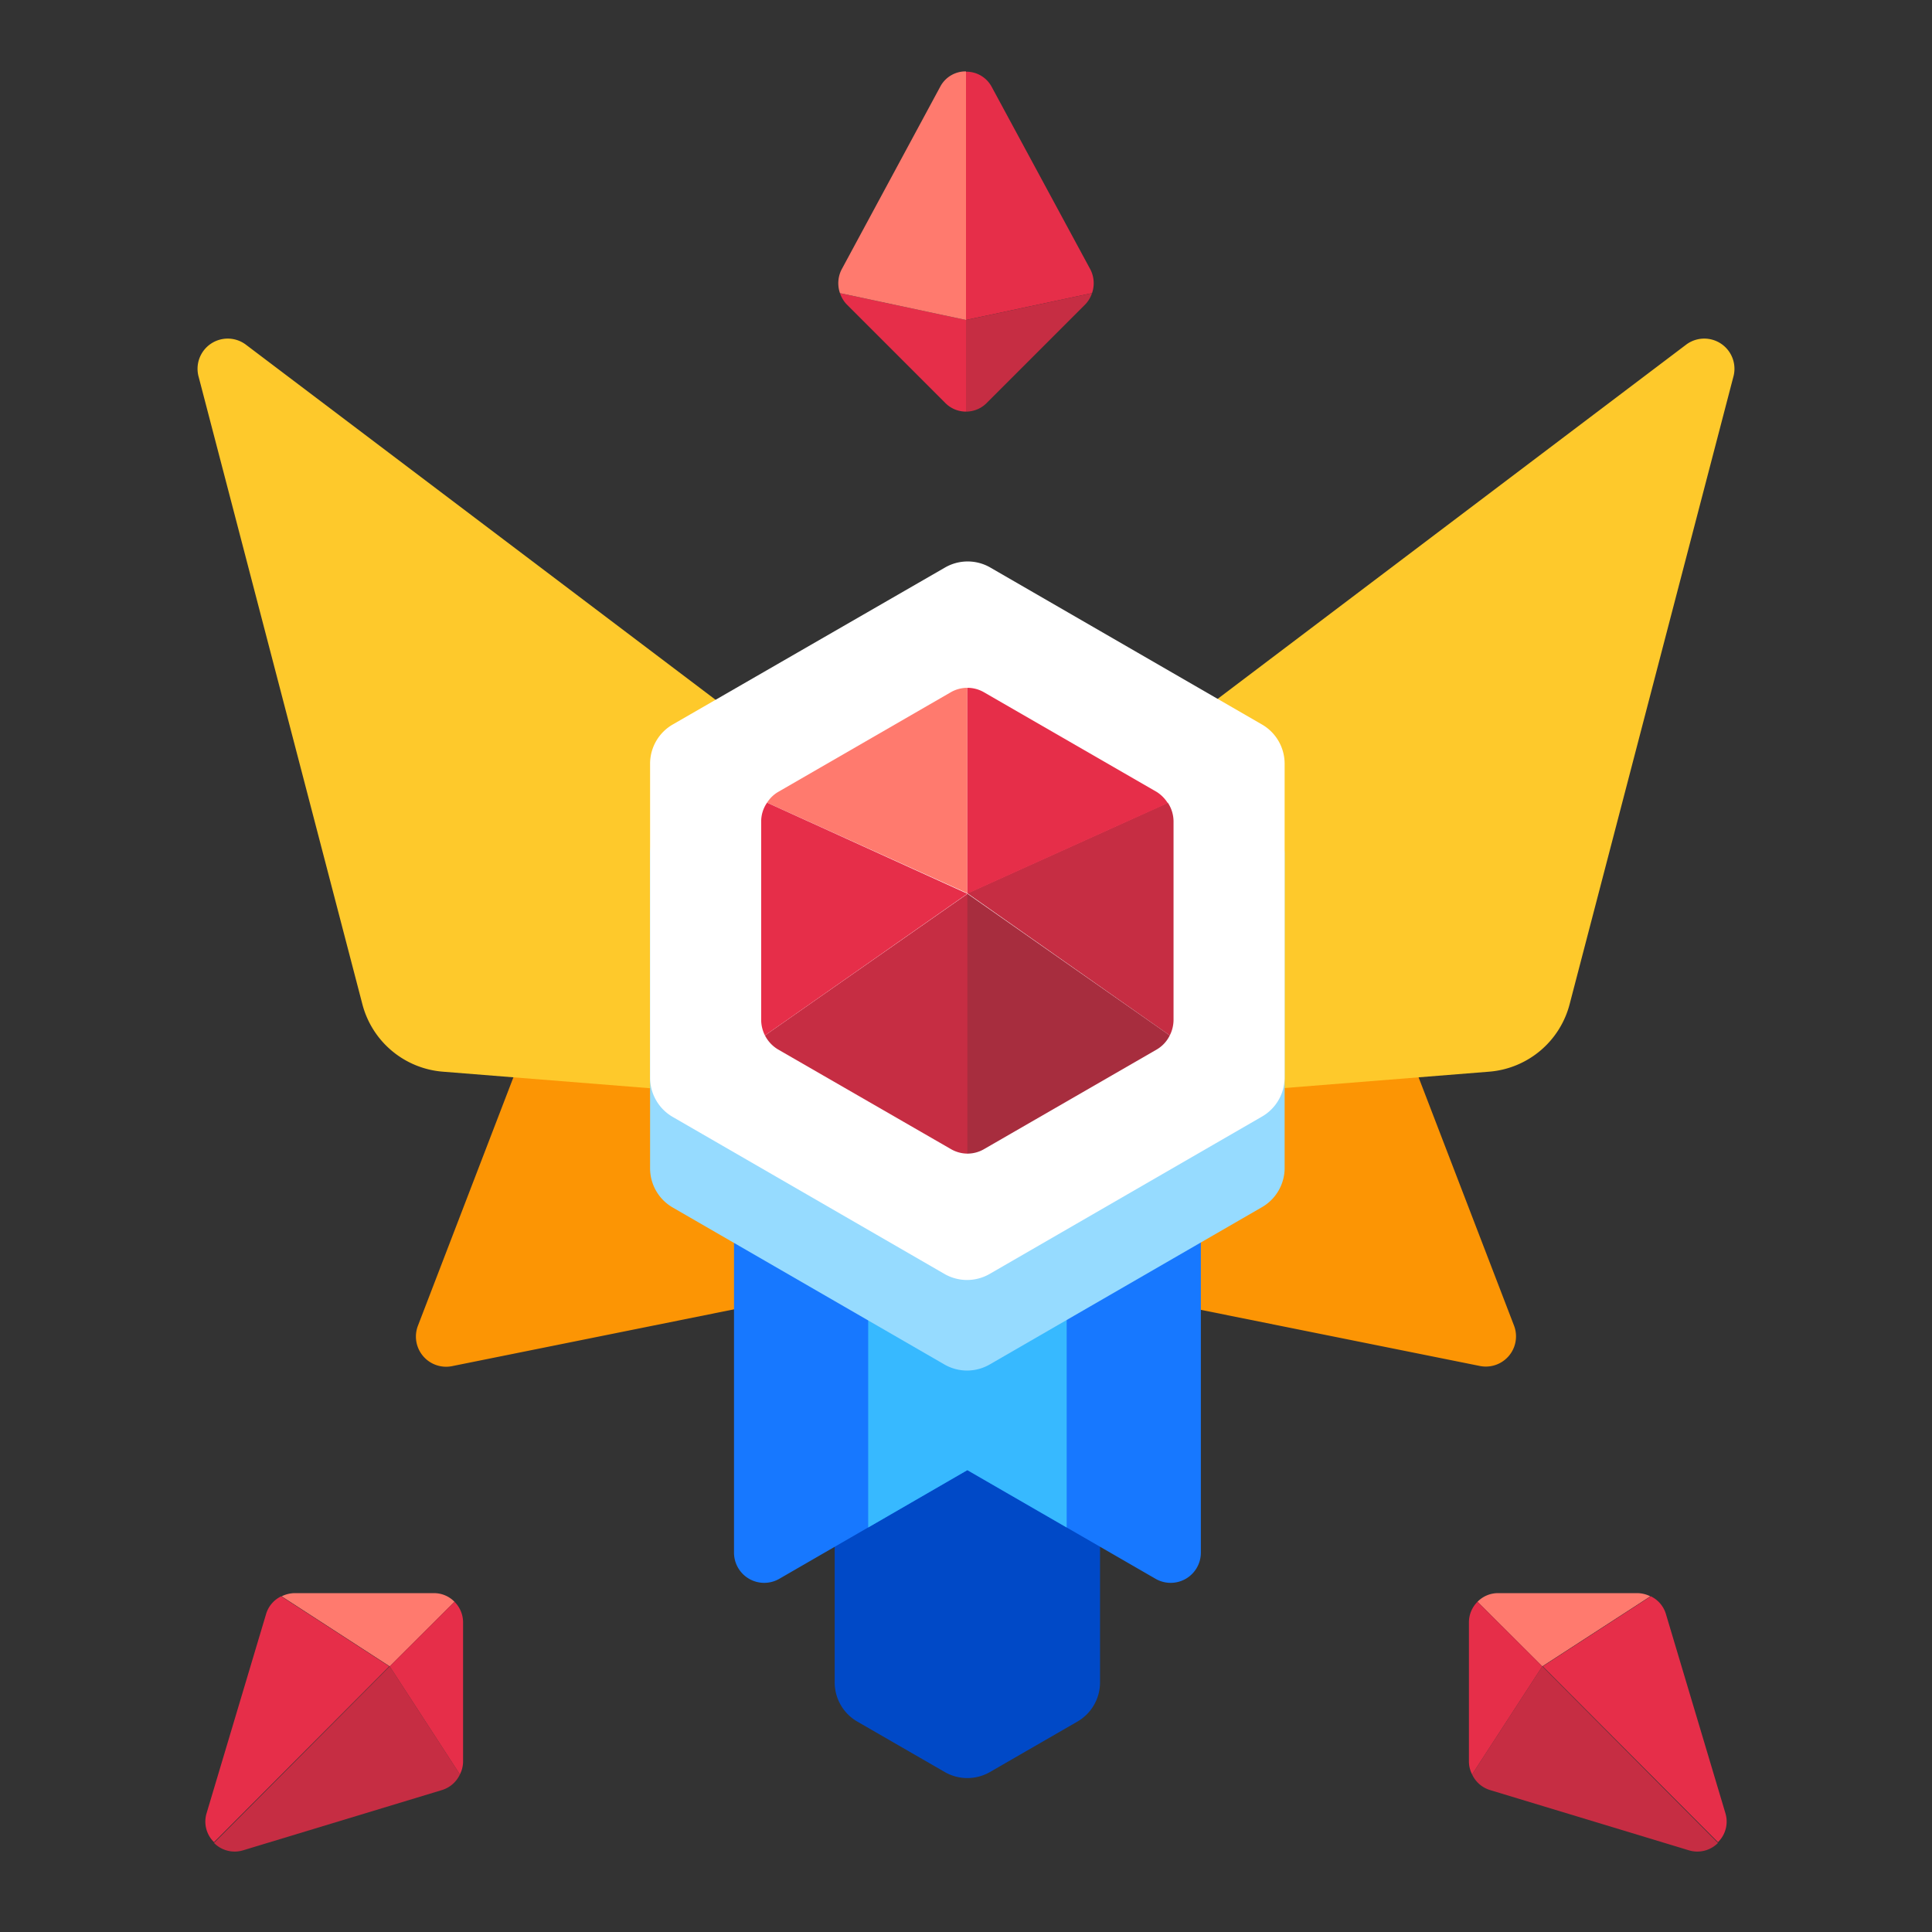 <svg xmlns="http://www.w3.org/2000/svg" viewBox="0 0 128 128"><rect x="0" y="0" width="128" height="128" fill="#333333" stroke="none"/><defs><style>.cls-1{opacity:0;}.cls-2{fill:#1a1a1a;}.cls-3{fill:#fc9504;}.cls-4{fill:#fec92b;}.cls-5{fill:#0049c7;}.cls-6{fill:#1778ff;}.cls-7{fill:#37b9ff;}.cls-8{fill:#96dbff;}.cls-9{fill:#fff;}.cls-10{fill:#ff7a6e;}.cls-11{fill:#c62d43;}.cls-12{fill:#e62e49;}.cls-13{fill:#a72d3e;}</style></defs><title>hexagon-master-11</title><g id="Layer_2" data-name="Layer 2"><g id="Hexagon"><g class="cls-1"><rect class="cls-2" width="128" height="128"/></g><path class="cls-3" d="M27.69,87.83l8.11-21.1,23.1-5.62L58.29,84.8,30,90.5A2,2,0,0,1,27.69,87.83Z"/><path class="cls-3" d="M100.31,87.83,92.2,66.73,69.1,61.11l.61,23.69,28.34,5.7A2,2,0,0,0,100.31,87.83Z"/><path class="cls-4" d="M16.31,22.85,55.38,52.39,48.46,72.53,29.32,71A6,6,0,0,1,24,66.5L13.17,25A2,2,0,0,1,16.31,22.85Z"/><path class="cls-4" d="M111.69,22.85,72.62,52.39l6.92,20.14L98.68,71A6,6,0,0,0,104,66.5L114.83,25A2,2,0,0,0,111.69,22.85Z"/><path class="cls-5" d="M55.3,91v20.46a3,3,0,0,0,1.5,2.6l5.79,3.34a3,3,0,0,0,3,0l5.79-3.34a3,3,0,0,0,1.5-2.6V91Z"/><path class="cls-6" d="M64.09,70.4,48.63,79.33v23.54a2,2,0,0,0,3,1.73l12.46-7.2,12.47,7.2a2,2,0,0,0,3-1.73V79.33Z"/><polygon class="cls-7" points="57.52 101.2 64.09 97.4 70.67 101.2 70.67 74.2 64.09 70.4 57.52 74.2 57.52 101.2"/><path class="cls-8" d="M85.11,77.4V56.6a3,3,0,0,0-1.5-2.6l-18-10.4a3,3,0,0,0-3,0L44.57,54a3,3,0,0,0-1.5,2.6V77.4a3,3,0,0,0,1.5,2.6l18,10.4a3,3,0,0,0,3,0l18-10.4A3,3,0,0,0,85.11,77.4Z"/><path class="cls-9" d="M85.11,71.4V50.6a3,3,0,0,0-1.5-2.6l-18-10.4a3,3,0,0,0-3,0L44.57,48a3,3,0,0,0-1.5,2.6V71.4a3,3,0,0,0,1.5,2.6l18,10.4a3,3,0,0,0,3,0l18-10.4A3,3,0,0,0,85.11,71.4Z"/><path class="cls-10" d="M64.09,45.57a2.2,2.2,0,0,0-1.11.3l-11.43,6.6a2.16,2.16,0,0,0-.73.71l13.27,6Z"/><path class="cls-11" d="M50.68,68.6a2.29,2.29,0,0,0,.87.93L63,76.13a2.2,2.2,0,0,0,1.11.3V59.21Z"/><path class="cls-11" d="M77.5,68.6a2.31,2.31,0,0,0,.25-1V54.4a2.26,2.26,0,0,0-.38-1.22l-13.28,6Z"/><path class="cls-12" d="M50.82,53.18a2.18,2.18,0,0,0-.39,1.22V67.6a2.31,2.31,0,0,0,.25,1l13.41-9.39Z"/><path class="cls-12" d="M76.64,52.47,65.2,45.87a2.18,2.18,0,0,0-1.11-.3V59.21l13.28-6A2.36,2.36,0,0,0,76.64,52.47Z"/><path class="cls-13" d="M64.09,76.43a2.18,2.18,0,0,0,1.11-.3l11.44-6.6a2.2,2.2,0,0,0,.86-.93L64.09,59.21Z"/><path class="cls-10" d="M109.34,105.76a2,2,0,0,0-.83-.21H99.26a1.89,1.89,0,0,0-1.37.57l4.29,4.28Z"/><path class="cls-12" d="M113.82,122.05a1.91,1.91,0,0,0,.49-1.93l-3.94-13.19a1.9,1.9,0,0,0-1-1.17l-7.16,4.64Z"/><path class="cls-11" d="M98.7,118.59l13.2,4a1.92,1.92,0,0,0,1.92-.49L102.18,110.4l-4.65,7.16A1.93,1.93,0,0,0,98.7,118.59Z"/><path class="cls-12" d="M97.89,106.12a1.93,1.93,0,0,0-.57,1.37v9.25a1.92,1.92,0,0,0,.21.82l4.65-7.16Z"/><path class="cls-12" d="M55.65,19.42a2,2,0,0,0,.44.74l6.54,6.54a1.92,1.92,0,0,0,1.37.57V21.2Z"/><path class="cls-10" d="M64,4.73a1.9,1.9,0,0,0-1.7,1L55.75,17.87a2,2,0,0,0-.1,1.55L64,21.2Z"/><path class="cls-12" d="M72.25,17.87,65.7,5.75a1.9,1.9,0,0,0-1.7-1V21.2l8.35-1.78A2,2,0,0,0,72.25,17.87Z"/><path class="cls-11" d="M64,27.27a1.92,1.92,0,0,0,1.37-.57l6.54-6.54a2,2,0,0,0,.44-.74L64,21.2Z"/><path class="cls-10" d="M18.66,105.76a2,2,0,0,1,.83-.21h9.25a1.89,1.89,0,0,1,1.37.57l-4.29,4.28Z"/><path class="cls-12" d="M14.18,122.05a1.91,1.91,0,0,1-.49-1.93l3.94-13.19a1.9,1.9,0,0,1,1-1.17l7.16,4.64Z"/><path class="cls-11" d="M29.3,118.59l-13.2,4a1.92,1.92,0,0,1-1.92-.49L25.82,110.4l4.65,7.16A1.93,1.93,0,0,1,29.3,118.59Z"/><path class="cls-12" d="M30.11,106.12a1.93,1.93,0,0,1,.57,1.37v9.25a1.92,1.92,0,0,1-.21.82l-4.65-7.16Z"/></g></g></svg>